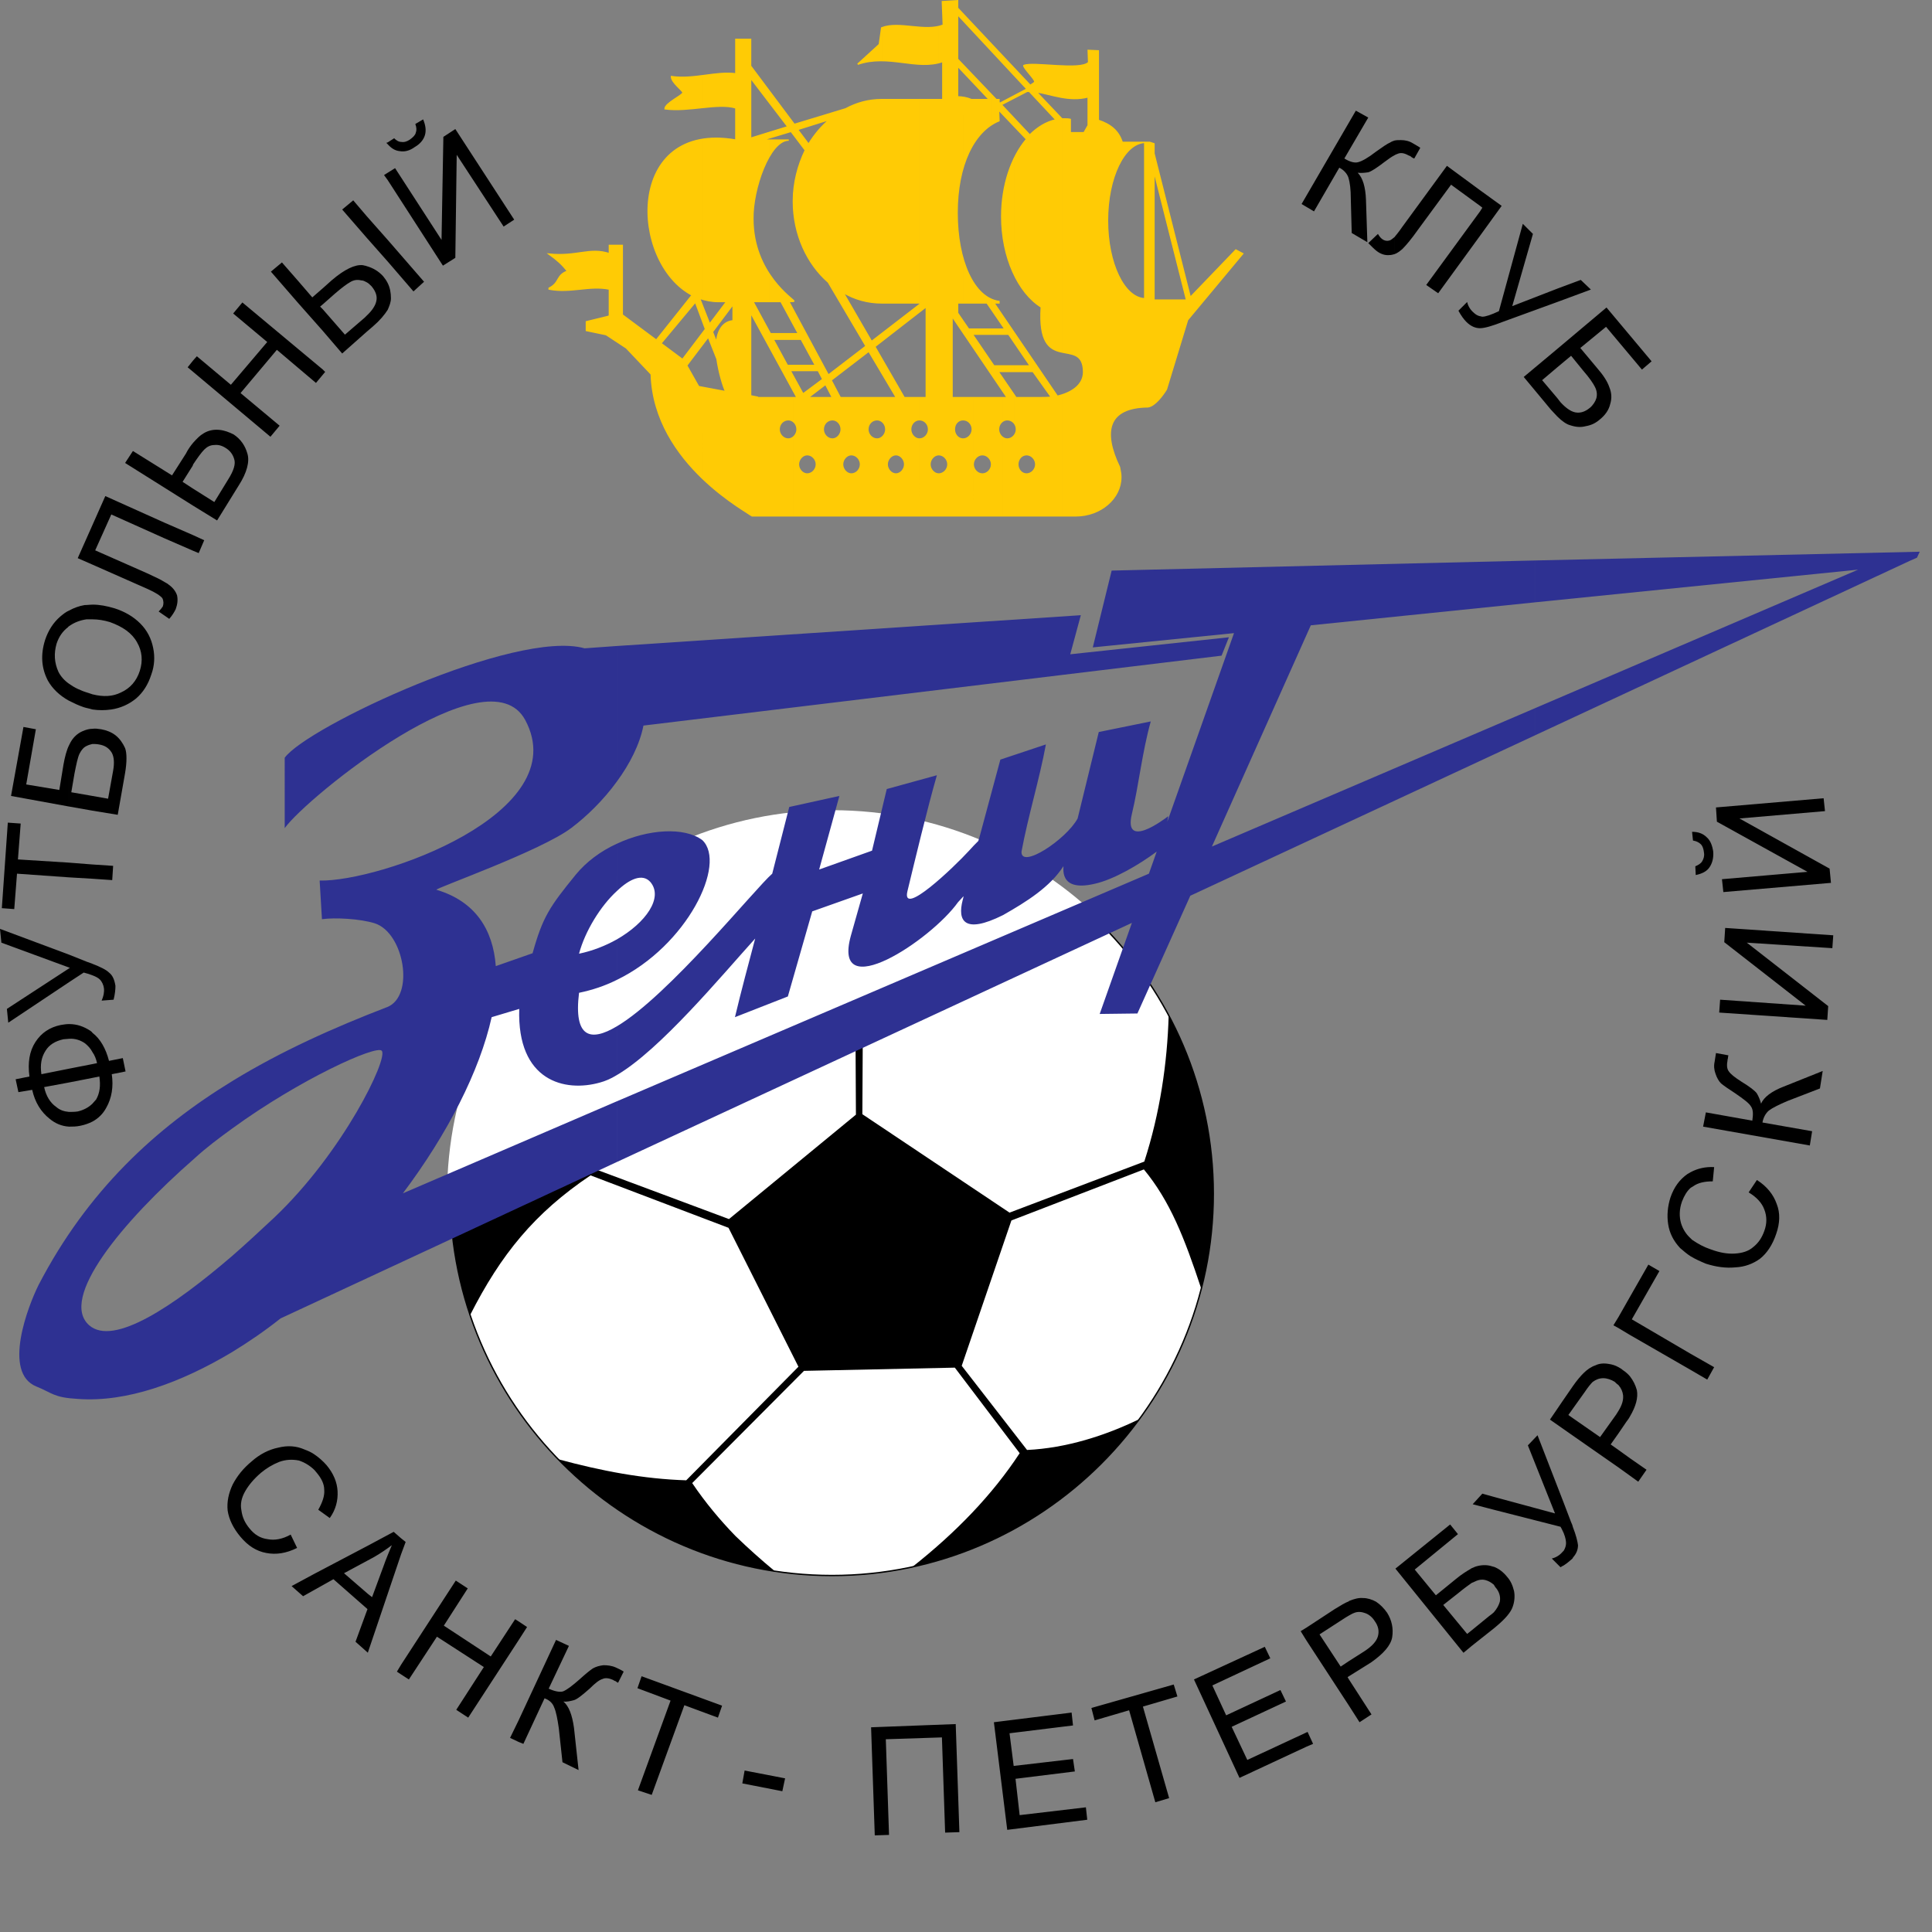 <svg height="1000" viewBox="0 0 1000 1000" width="1000" xmlns="http://www.w3.org/2000/svg"><rect x="0" y="0" width="1000" height="1000" fill="#808080" stroke="none"/><g transform="matrix(2.727 0 0 2.727 -207.195 -23.648)"><g><path d="m 298.06 80.219 l 3.318 -10.825 l 10.474 -12.571 l -1.309 -.698 l -8.643 8.991 l -3.841 -15.189 v 3.492 l 3.143 12.221 h -3.143 v 14.579 z m -8.292 6.372 c 1.048 -.436 2.357 -.698 4.102 -.698 c 1.31 -.175 2.794 -2.183 3.492 -3.317 l .699 -2.357 V 65.641 h -3.054 v -24.53 l 3.054 12.309 V 49.928 L 295.007 37.795 V 35.96 l -.786 -.262 c -1.484 0 -2.969 0 -4.453 0 v 2.096 c .96 -1.31 2.183 -2.096 3.491 -2.096 v 29.681 c -1.309 0 -2.532 -.786 -3.491 -2.096 z m -12.135 19.992 h 2.009 v 0 c .174 0 .349 0 .523 0 c 4.714 0 8.555 -3.318 8.555 -7.334 c 0 -.699 -.086 -.959 -.262 -1.92 c -2.531 -5.239 -2.531 -9.254 1.31 -10.738 V 63.284 c -2.095 -2.531 -3.58 -7.333 -3.58 -12.745 c 0 -5.412 1.484 -10.213 3.58 -12.744 v -2.096 c -.262 0 -.523 0 -.785 0 c -.699 -2.183 -2.184 -3.404 -4.54 -4.19 V 18.327 l -1.921 -.088 c 0 .699 .087 1.485 .087 2.27 c -.697 .699 -2.706 .786 -4.976 .699 v 5.936 c 1.484 .262 3.143 .35 4.889 -.088 v 5.413 l -.786 1.396 h -2.619 v -2.532 c -.35 -.087 -.699 -.087 -1.047 -.087 c -.175 0 -.349 0 -.436 0 v 44.259 c 2.009 .437 4.015 .35 4.015 3.753 c 0 2.27 -1.92 3.668 -4.015 4.365 v 22.96 z m -3.056 0 h 3.056 V 83.624 c -.349 .087 -.61 .174 -.96 .262 l -2.096 -3.142 v 2.007 l .961 1.31 c -.349 .087 -.698 .087 -.961 .087 z m 3.056 -85.376 c -1.047 -.088 -2.095 -.088 -3.056 -.174 v 5.5 c .961 .174 2.009 .436 3.056 .611 z m 0 10.04 v 44.259 c -1.136 -.262 -2.27 -.612 -3.056 -1.92 V 32.031 c .612 -.261 1.223 -.435 1.835 -.61 l -1.835 -2.007 v -1.309 l 2.969 3.142 c 0 0 0 0 .087 0 z m -6.372 75.336 h 3.316 V 84.147 c -.435 0 -.784 0 -1.221 0 v 0 h -2.095 V 95.06 c .699 .175 1.31 .873 1.31 1.747 c 0 .872 -.611 1.57 -1.31 1.744 z m 3.316 -85.55 c -1.309 -.089 -2.532 -.176 -3.316 -.089 v 1.484 c .524 .699 1.134 1.484 1.134 1.746 c 0 .175 -.436 .437 -.873 .699 l -.262 -.349 v 1.483 h .086 l 3.23 3.406 v -1.309 l -1.92 -2.008 c .611 .087 1.31 .261 1.92 .437 v -5.5 z m 0 10.998 v 41.555 c -.784 -1.135 -1.134 -3.23 -.959 -6.635 c -.874 -.525 -1.658 -1.223 -2.357 -2.008 V 34.04 l .174 .261 c .961 -.96 2.008 -1.745 3.142 -2.27 z m 0 48.713 v 2.007 l -2.532 -3.579 h -.784 v -1.047 h .262 l -.262 -.437 v -1.832 z m -6.11 25.839 h 2.794 v -8.032 c -.175 .089 -.262 .089 -.437 .089 c -.96 0 -1.658 -.873 -1.658 -1.833 c 0 -.96 .698 -1.834 1.658 -1.834 c .175 0 .262 0 .437 .087 V 84.147 h -2.445 l -.349 -.611 v 5.413 c .262 .261 .436 .699 .436 1.222 c 0 .437 -.174 .874 -.436 1.221 z m 2.794 -85.639 c -.437 .089 -.787 .089 -.96 .175 c 0 .263 .436 .787 .96 1.31 z m 0 3.58 v 1.483 c -.175 0 -.262 0 -.35 0 l -2.444 1.311 v -.437 l 2.269 -1.224 c 0 -.086 .088 -.086 .088 -.174 l -2.357 -2.619 v -1.31 z m 0 9.516 v 30.902 c -1.136 -1.135 -2.095 -2.619 -2.794 -4.19 V 38.754 c .611 -1.398 1.397 -2.619 2.357 -3.667 l -2.357 -2.531 v -1.397 z m 0 41.815 v 1.832 l -2.794 -4.102 v -1.833 z m 0 2.27 v 1.047 h -2.794 v -1.047 z m -4.976 28.458 h 2.183 V 91.392 c -.348 .35 -.785 .613 -1.309 .613 c -.349 0 -.612 -.176 -.874 -.35 z m 2.182 -85.027 l -2.183 -2.27 v 1.222 l 2.183 2.357 z m 0 5.326 v .437 l -2.183 1.047 v -.35 z m 0 4.277 v 1.397 l -2.183 -2.27 v -1.397 z m 0 7.595 v 21.998 c -1.134 -2.27 -1.833 -4.889 -2.183 -7.682 v -6.548 c .35 -2.88 1.049 -5.5 2.183 -7.768 z m 0 32.998 v 1.833 l -1.046 -1.484 h -1.136 v -.96 h .438 l -.438 -.698 v -1.835 z m 0 6.373 v 1.047 h -2.183 v -1.047 z m 0 5.412 v 5.413 c -.348 -.35 -.785 -.611 -1.309 -.611 c -.349 0 -.612 .087 -.874 .262 v -4.452 h .874 l -.874 -1.31 v -2.443 z m -4.191 23.046 h 2.008 V 91.655 c -.524 -.263 -.785 -.873 -.785 -1.484 c 0 -.699 .261 -1.222 .785 -1.571 v -4.452 h -2.008 z m 2.009 -87.297 l -2.008 -2.094 v 1.222 l 2.008 2.095 z m 0 8.73 v .35 l -.261 .174 l .261 .349 v 1.397 L 265.5 29.5 l .086 2.095 c -.436 .175 -.873 .35 -1.31 .612 v -5.413 l .787 .785 h .523 v .525 l .175 .174 z m 0 18.506 v 6.548 c -.174 -1.136 -.174 -2.182 -.174 -3.317 c -.001 -1.135 -.001 -2.182 .174 -3.231 z m 0 22.086 v 1.835 l -2.008 -2.881 v -2.008 c .437 .175 .874 .262 1.31 .35 v .262 h -.96 z m 0 2.533 v .96 h -2.008 v -.96 z m 0 6.984 v 1.047 h -.873 l .873 1.223 v 2.443 l -2.008 -2.88 V 77.6 l .35 .525 z m -5.5 28.458 h 3.491 V 84.147 h -3.491 v 12.31 c .087 -.787 .786 -1.485 1.658 -1.485 c .96 0 1.747 .874 1.747 1.834 c 0 .96 -.787 1.833 -1.747 1.833 c -.873 0 -1.571 -.699 -1.658 -1.484 z m 3.491 -89.391 l -3.491 -3.755 v 1.224 l 3.491 3.753 z m 0 9.602 v 5.413 c -1.308 .873 -2.532 2.094 -3.491 3.665 v -8.293 h 2.968 l -2.968 -3.142 V 23.04 Z m 0 38.759 v 2.008 l -.958 -1.396 h -2.533 v -3.754 c .96 1.484 2.183 2.619 3.491 3.142 z m 0 5.588 v .96 h -3.491 v -.96 z m 0 6.459 v 2.358 l -3.491 -5.238 v -2.27 z m -5.498 28.983 h 2.007 v -9.427 c -.087 -.176 -.087 -.263 -.087 -.349 c 0 -.088 0 -.176 .087 -.35 v -12.31 h -2.007 v 4.19 c .96 0 1.745 .786 1.745 1.833 c 0 .961 -.785 1.834 -1.745 1.834 z m 2.007 -93.146 l -2.007 -2.094 v 1.222 l 2.007 2.096 z m 0 9.603 v 1.397 l -2.007 -2.095 v -1.397 z m 0 4.539 v 8.293 c -.786 1.31 -1.484 2.795 -2.007 4.453 V 27.144 c .523 .086 1.047 .175 1.572 .436 h .435 z m 0 34.832 v 3.754 h -2.007 v -8.206 c .523 1.659 1.221 3.23 2.007 4.452 z m 0 8.73 v .96 h -.262 l .262 .349 v 2.269 l -2.007 -2.967 v -2.096 l 1.047 1.485 z m -6.635 35.442 h 4.628 V 92.005 c -.96 0 -1.659 -.873 -1.659 -1.834 c 0 -1.047 .699 -1.833 1.659 -1.833 v -4.19 h -2.096 V 68.696 l 2.096 3.057 v -2.096 l -1.047 -1.571 v -1.92 h 1.047 V 57.96 c -.786 -2.619 -1.135 -5.587 -1.135 -8.905 c 0 -3.317 .349 -6.197 1.135 -8.729 V 27.144 c -.349 -.088 -.699 -.088 -1.047 -.088 v -5.849 l 1.047 1.135 v -1.397 l -1.047 -1.046 V 11.43 l 1.047 1.134 v -1.222 l -1.047 -1.135 V 8.811 l -2.882 .175 l .175 4.451 c -.262 .088 -.524 .176 -.874 .264 v 6.896 c .262 -.088 .524 -.175 .786 -.262 v 7.245 h -.786 v 67.393 c .961 0 1.748 .874 1.748 1.834 c 0 .96 -.787 1.833 -1.748 1.833 z m -3.665 0 h 3.665 V 98.64 c -.872 0 -1.658 -.873 -1.658 -1.833 c 0 -.96 .786 -1.834 1.658 -1.834 V 27.579 h -3.665 v 38.586 h .436 l -.436 .349 v 1.309 l 1.309 -.96 v 17.284 h -1.309 v 4.19 c .958 0 1.745 .786 1.745 1.833 c 0 .961 -.787 1.834 -1.745 1.834 z m 3.665 -92.882 c -1.133 .261 -2.356 .261 -3.665 .173 v 6.984 c 1.309 .087 2.532 0 3.665 -.261 z m -8.118 92.882 h 4.453 v -14.578 v 0 c -.874 0 -1.658 -.873 -1.658 -1.834 c 0 -1.047 .784 -1.833 1.658 -1.833 v 0 v -4.19 h -2.882 l -1.571 -2.793 v 2.706 l .088 .087 h -.088 v 10.825 v 0 c .873 0 1.658 .874 1.658 1.834 c 0 .96 -.786 1.833 -1.658 1.833 v 0 z m 4.453 -92.709 c -1.484 -.087 -3.056 -.349 -4.453 -.349 v 6.809 c 1.484 .174 3.056 .437 4.453 .523 z m 0 13.705 h -4.453 v 38.586 h 4.453 z m 0 38.935 v 1.309 l -4.453 3.492 v -1.397 z m -6.985 40.069 h 2.532 V 98.64 c -.873 0 -1.659 -.873 -1.659 -1.833 c 0 -.96 .786 -1.834 1.659 -1.834 V 84.147 H 243.5 v 4.627 c .349 .262 .611 .785 .611 1.396 c 0 .524 -.263 1.048 -.611 1.397 z m 2.532 -93.058 c -.873 0 -1.745 .176 -2.532 .437 v 6.197 c .873 0 1.746 .088 2.532 .176 z m 0 14.054 h -2.008 v 0 c -.175 0 -.349 0 -.523 0 v 38.586 c .174 0 .349 0 .523 0 v 0 h 2.008 z m 0 42.339 v 1.397 l -2.532 2.008 v -1.397 z m 0 11.436 V 84.06 L 243.5 79.695 V 76.99 Z m -7.856 25.229 h 5.325 V 91.568 c -.349 .261 -.699 .437 -1.048 .437 c -.96 0 -1.746 -.873 -1.746 -1.834 c 0 -1.047 .786 -1.833 1.746 -1.833 c .349 0 .699 .174 1.048 .437 v -4.627 h -5.325 V 95.06 c .61 .262 1.135 .96 1.135 1.747 c 0 .785 -.525 1.483 -1.135 1.744 z M 243.5 13.962 c -.087 0 -.087 0 -.174 0 l -.437 3.142 l -4.104 3.753 c 1.572 -.611 3.143 -.699 4.714 -.699 v -6.196 z m 0 13.617 c -.087 0 -.087 0 -.174 0 c -1.746 0 -3.492 .349 -5.15 .96 v 36.665 c 1.658 .611 3.404 .961 5.15 .961 c .087 0 .087 0 .174 0 z m 0 44.347 v 1.397 l -1.484 1.134 l 1.484 2.532 v 2.706 l -2.618 -4.365 l -2.706 2.095 v -1.397 l 2.182 -1.657 l -2.182 -3.754 v -2.706 l 3.229 5.585 z m -9.602 34.657 h 4.278 v -8.032 c -.175 0 -.349 .089 -.611 .089 c -.872 0 -1.659 -.873 -1.659 -1.833 c 0 -.96 .787 -1.834 1.659 -1.834 c .262 0 .436 .087 .611 .087 V 84.147 h -2.707 l -1.571 -3.054 v 2.793 l .087 .262 h -.087 v 4.19 c 0 0 0 0 .087 0 c .874 0 1.659 .786 1.659 1.833 c 0 .961 -.786 1.834 -1.659 1.834 c -.087 0 -.087 0 -.087 0 z m 4.278 -78.043 c -.611 .263 -1.135 .437 -1.659 .786 l -2.619 .785 v 33.173 l 4.278 7.333 v -2.706 l -2.182 -3.755 c .699 .438 1.396 .787 2.182 1.049 z m 0 47.488 v 1.397 l -4.278 3.23 v -1.397 z m -7.77 30.555 h 3.492 V 92.005 c -.96 -.087 -1.658 -.873 -1.658 -1.834 c 0 -.961 .698 -1.746 1.658 -1.833 v -4.19 h -3.492 v 11.349 c .35 .35 .524 .785 .524 1.31 c 0 .523 -.174 .96 -.524 1.309 z m 3.492 -76.472 l -3.492 1.048 v 1.135 l 3.056 -.961 c -1.135 .961 -2.183 2.095 -3.056 3.317 v 24.531 c .873 1.134 1.745 2.182 2.793 3.055 l .699 1.048 z m 0 49.148 v 1.397 l -.174 .174 l .174 .263 v 2.793 l -1.222 -2.269 l -2.27 1.746 v -1.397 l 1.745 -1.309 l -.872 -1.659 h -.873 v -.96 h .35 l -.35 -.611 v -2.706 l 2.793 5.15 z m -7.333 27.324 h 3.841 v -8.468 c -.349 .349 -.699 .524 -1.222 .524 c -.874 0 -1.658 -.873 -1.658 -1.833 c 0 -.96 .785 -1.834 1.658 -1.834 c .523 0 .874 .175 1.222 .524 V 84.147 h -1.047 l 1.047 -.785 v -1.397 l -2.008 1.484 l -1.833 -3.23 v 2.795 l .699 1.133 h -.699 v 4.54 c .437 .349 .699 .871 .699 1.483 c 0 .611 -.262 1.135 -.699 1.397 z m 3.841 -75.424 l -3.667 1.135 l -.174 -.087 v 2.007 l 2.27 2.967 c -1.222 2.445 -2.008 5.238 -2.27 8.294 v 2.882 c .349 4.102 1.66 7.768 3.841 10.824 V 34.65 c -.349 .437 -.611 .875 -.96 1.397 l -2.095 -2.793 l 3.055 -.96 z m 0 43.56 v 2.706 l -2.357 -4.365 h -1.484 v -1.048 h .961 l -.961 -1.658 v -2.707 z m 0 3.318 v .96 h -3.841 v -.96 z m -3.841 -12.222 v -.087 c .087 0 .174 .087 .087 .087 c 0 0 0 0 -.087 0 z m -4.627 40.768 h 4.626 V 91.568 c -.261 .261 -.611 .437 -.96 .437 c -.961 0 -1.746 -.873 -1.746 -1.834 c 0 -1.047 .785 -1.833 1.746 -1.833 c .349 0 .699 .174 .96 .35 v -4.54 h -4.626 z m 4.627 -74.376 l -4.626 -6.285 v 2.182 l 3.58 4.625 l -3.58 1.049 v 1.047 l 4.19 -1.222 l .437 .611 v -2.007 z m 0 13.269 v 2.882 c 0 -.525 0 -.962 0 -1.485 c 0 -.436 0 -.961 0 -1.397 z m 0 20.252 v .087 c -.087 .088 -.437 .088 -.872 .088 l .872 1.745 v 2.707 l -2.356 -4.452 c -.612 0 -1.31 0 -2.27 0 v -5.239 c 2.007 2.969 4.189 4.628 4.626 5.064 z m 0 6.285 v 1.048 h -3.841 l 2.706 4.976 h 1.135 v .96 h -.611 l .611 1.222 v 2.795 l -4.626 -8.556 v -2.795 l .262 .35 z m -4.627 -33.609 v -3.143 h 3.754 c -1.309 0 -2.618 1.31 -3.754 3.143 z m -3.317 68.179 h 3.317 V 84.147 h -2.183 V 84.06 l -1.308 -.263 v -15.8 l 3.491 6.46 v -2.795 l -3.056 -5.76 c 1.222 0 2.183 0 3.056 0 v -5.239 c -1.571 -2.532 -3.056 -6.023 -3.056 -10.475 c -.087 -3.58 1.222 -8.555 3.056 -11.786 v -3.143 h -1.31 l 1.31 -.436 v -1.047 l -3.491 1.134 V 23.476 l 3.491 4.628 v -2.182 l -3.491 -4.715 v -5.063 h -2.795 v 6.547 c -1.396 -.175 -2.793 -.087 -4.277 .087 v 6.11 c 1.571 -.086 3.056 -.086 4.277 .262 v 6.111 c -1.57 -.262 -2.968 -.436 -4.277 -.349 v 30.903 c .262 .088 .611 .088 .873 .088 h 1.659 l -2.532 3.403 v 2.096 l 3.754 -4.977 v 3.143 c -1.31 .088 -2.881 1.048 -3.143 4.104 L 211.375 72.1 v 2.881 l .699 1.833 c .349 2.444 1.134 5.15 1.658 6.199 l -2.357 -.438 v 18.768 c 3.842 3.319 7.246 5.065 7.246 5.24 z m -7.246 -83.805 c -.699 .087 -1.31 .175 -2.008 .262 v 6.023 c .699 -.087 1.31 -.175 2.008 -.175 z m 0 12.135 c -.699 0 -1.397 .087 -2.008 .174 v 30.379 c .611 .175 1.31 .349 2.008 .349 z m -2.008 64.598 c .699 .612 1.31 1.222 2.008 1.833 V 82.577 l -2.008 -.349 z m 2.008 -30.204 v 2.096 l -.175 .261 l .175 .438 v 2.881 l -.96 -2.357 l -1.048 1.397 v -2.096 l .524 -.785 l -.524 -1.485 v -2.881 l 1.31 3.405 z M 209.367 23.04 c -1.221 .174 -2.444 .349 -3.666 .349 v 6.024 c 1.222 -.088 2.445 -.175 3.666 -.35 z m 0 12.047 c -1.396 .262 -2.619 .611 -3.666 1.223 v 27.235 c .524 .438 1.047 .787 1.658 1.136 l -1.658 2.094 v 1.921 l 2.27 -2.706 l 1.396 3.666 v -2.881 l -.61 -1.483 c .175 .088 .436 .088 .61 .175 z m -3.666 60.41 c 1.135 1.483 2.445 2.794 3.666 4.015 V 82.228 l -.786 -.175 l -2.269 -4.016 l 3.055 -4.014 v -2.096 l -3.666 4.801 z m 0 -72.108 c -.786 0 -1.483 -.086 -2.27 -.175 c 0 1.135 2.183 2.62 2.183 3.056 c -.087 .524 -3.405 2.008 -3.405 3.056 c 1.135 .174 2.27 .174 3.492 .088 z m 0 12.921 c -9.602 4.801 -8.118 21.124 0 27.235 z m 0 30.465 v 1.921 l -4.277 5.15 l 4.103 3.057 l .174 -.176 v 18.77 c -3.23 -4.19 -5.936 -9.429 -6.111 -15.801 c -1.57 -1.659 -3.142 -3.318 -4.713 -4.977 l -3.841 -2.531 l -3.754 -.785 v -1.659 l 4.278 -1.048 l .087 -.174 v -4.977 c -3.754 -.786 -7.334 .787 -11.436 0 v -.174 c 2.095 -1.048 1.31 -2.445 3.492 -3.229 c -1.047 -1.311 -1.92 -2.096 -3.492 -3.23 c 5.325 .522 7.682 -1.311 11.436 -.088 v -1.571 h 2.443 v 13.182 l 6.461 4.802 z" fill="#ffcb05"/><path d="m 218.621 106.583 h 61.021 v 0 c .174 0 .349 0 .523 0 c 4.714 0 8.555 -3.318 8.555 -7.334 c 0 -.699 -.086 -.959 -.262 -1.92 c -3.23 -6.722 -2.27 -11.349 5.412 -11.436 c 1.31 -.175 2.794 -2.183 3.492 -3.317 l 4.017 -13.182 l 10.474 -12.571 l -1.309 -.698 l -8.643 8.991 l -6.895 -27.322 V 35.96 l -.786 -.262 c -1.746 0 -3.493 0 -5.237 0 c -.699 -2.183 -2.184 -3.404 -4.54 -4.19 V 18.327 l -1.921 -.088 c 0 .699 .087 1.485 .087 2.27 c -1.483 1.659 -10.649 -.174 -12.308 .611 c 0 .524 2.095 2.533 2.095 3.056 c 0 .175 -.436 .437 -.873 .699 L 257.73 10.208 V 8.811 l -2.882 .175 l .175 4.451 c -3.493 1.397 -8.38 -.786 -11.698 .525 l -.437 3.142 l -4.104 3.753 c 5.849 -2.007 11.174 1.222 16.15 -.523 v 7.245 h -10.912 v 0 c -.262 0 -.436 0 -.698 0 c -2.444 0 -4.714 .611 -6.81 1.746 l -9.777 2.968 l -8.292 -11.087 v -5.063 h -2.795 v 6.547 c -3.665 -.524 -7.942 1.134 -12.221 .523 c 0 1.135 2.183 2.62 2.183 3.056 c -.087 .524 -3.405 2.008 -3.405 3.056 c 4.539 .611 10.039 -1.222 13.443 -.175 v 6.111 c -21.038 -3.666 -20.165 23.221 -8.293 29.42 l -6.808 8.555 l -6.461 -4.802 V 55.252 h -2.443 v 1.571 c -3.754 -1.223 -6.111 .61 -11.436 .088 c 1.571 1.134 2.445 1.92 3.492 3.23 c -2.182 .785 -1.396 2.182 -3.492 3.229 v .174 c 4.102 .787 7.682 -.786 11.436 0 v 4.977 l -.087 .174 l -4.278 1.048 v 1.659 l 3.754 .785 l 3.841 2.531 c 1.571 1.659 3.143 3.317 4.713 4.977 c .527 17.284 19.033 26.452 19.033 26.888 z m 82.582 -40.942 h -6.197 v -24.53 z m -29.768 -31.34 l -5.412 -5.761 l 4.888 -2.532 c .175 0 .35 0 .436 0 l 5.065 5.413 c -1.747 .349 -3.492 1.396 -4.977 2.88 z m -5.674 -6.023 l -.175 -.174 v -.525 h -.523 l -7.332 -7.681 V 11.43 l 13.094 14.054 c 0 .088 -.088 .088 -.088 .174 z m -8.031 -7.071 l 6.023 6.372 h -3.404 c -.786 -.349 -1.747 -.524 -2.619 -.524 z m 7.77 8.293 l 5.324 5.587 c -2.881 3.404 -4.714 8.73 -4.714 14.666 c 0 7.77 3.143 14.491 7.508 17.198 c -.874 13.356 7.944 5.15 8.03 12.308 c 0 2.619 -2.444 4.016 -4.975 4.627 L 264.626 66.165 h .96 v -.262 c -4.801 -.699 -7.943 -7.77 -7.943 -16.849 c 0 -9.079 3.229 -15.539 7.943 -17.459 z m 12.046 1.747 l -4.889 -5.151 c 2.881 .437 6.199 1.92 9.865 .96 v 5.413 l -.786 1.396 h -2.619 v -2.532 c -.35 -.087 -.699 -.087 -1.047 -.087 c -.175 .001 -.349 .001 -.524 .001 z m -44.084 .086 c -1.571 1.311 -2.881 2.881 -4.016 4.714 l -2.095 -2.793 z m -4.627 5.849 c -1.397 2.881 -2.27 6.199 -2.27 9.69 c 0 6.286 2.619 11.873 6.634 15.364 l 7.159 12.135 l -7.159 5.499 l -7.506 -13.966 c .697 0 .959 0 .959 -.088 c .087 -.262 -7.77 -5.151 -7.77 -15.625 c -.087 -5.588 3.142 -14.929 6.81 -14.929 h -5.064 l 5.499 -1.658 z M 218.447 34.913 V 23.476 l 7.071 9.253 z m 17.547 29.243 c 2.182 1.311 4.713 2.009 7.332 2.009 c .262 0 .436 0 .698 0 v 0 h 6.897 l -9.516 7.331 z m 15.799 2.708 v 17.284 h -4.19 l -5.587 -9.689 z m -5.673 17.283 h -10.651 l -1.746 -3.317 l 7.159 -5.499 z m -12.135 0 h -4.626 l 3.317 -2.531 z m -6.721 0 h -7.508 V 84.06 l -1.308 -.263 v -15.8 z m -8.381 -18.244 c 2.357 0 4.103 0 5.326 0 l 3.317 6.11 H 222.2 Z m -10.126 -.611 c 1.134 .35 2.27 .612 3.491 .612 h 1.659 l -3.23 4.277 z m 6.372 1.134 v 3.143 c -1.31 .088 -2.881 1.048 -3.143 4.104 L 211.2 71.664 Z m -3.055 10.389 c .349 2.444 1.134 5.15 1.658 6.199 l -5.151 -.961 l -2.269 -4.016 l 4.102 -5.412 z m -6.547 .088 l -4.103 -3.057 l 6.547 -7.856 l 1.92 5.151 z m 22.871 6.547 l 3.753 -2.794 l -.872 -1.659 h -5.326 z m -2.968 -5.413 l -2.706 -4.976 h 5.326 l 2.707 4.976 z m 43.386 6.11 l -3.404 -4.976 h 6.633 l 3.493 4.889 c -.785 .087 -1.483 .087 -2.182 .087 v 0 z m -5.498 -17.982 l 3.404 4.976 h -6.897 l -2.094 -3.056 v -1.92 z m -6.636 2.531 l 10.477 15.452 h -10.477 z m 7.944 9.429 l -4.103 -6.024 h 6.898 l 4.102 6.024 z m 28.633 -42.427 c -3.928 .174 -7.071 6.721 -7.071 14.84 c 0 8.119 3.143 14.666 7.071 14.841 z M 229.184 98.64 c .96 0 1.746 -.873 1.746 -1.833 c 0 -.96 -.786 -1.834 -1.746 -1.834 c -.874 0 -1.658 .874 -1.658 1.834 c 0 .959 .785 1.833 1.658 1.833 z m 8.381 0 c .96 0 1.746 -.873 1.746 -1.833 c 0 -.96 -.786 -1.834 -1.746 -1.834 c -.872 0 -1.659 .874 -1.659 1.834 c 0 .959 .786 1.833 1.659 1.833 z m 8.467 0 c .873 0 1.658 -.873 1.658 -1.833 c 0 -.96 -.786 -1.834 -1.658 -1.834 c -.873 0 -1.659 .874 -1.659 1.834 c 0 .959 .786 1.833 1.659 1.833 z m 8.118 0 c .961 0 1.748 -.873 1.748 -1.833 c 0 -.96 -.787 -1.834 -1.748 -1.834 c -.872 0 -1.658 .874 -1.658 1.834 c 0 .959 .786 1.833 1.658 1.833 z m 8.293 0 c .96 0 1.747 -.873 1.747 -1.833 c 0 -.96 -.787 -1.834 -1.747 -1.834 c -.96 0 -1.745 .874 -1.745 1.834 c 0 .959 .786 1.833 1.745 1.833 z m 8.381 0 c .961 0 1.747 -.873 1.747 -1.833 c 0 -.96 -.786 -1.834 -1.747 -1.834 c -.96 0 -1.658 .874 -1.658 1.834 c 0 .959 .698 1.833 1.658 1.833 z m -3.666 -6.635 c .961 0 1.745 -.873 1.745 -1.834 c 0 -1.047 -.784 -1.833 -1.745 -1.833 c -.874 0 -1.658 .786 -1.658 1.833 c 0 .96 .785 1.834 1.658 1.834 z m -8.38 0 c .96 0 1.745 -.873 1.745 -1.834 c 0 -1.047 -.785 -1.833 -1.745 -1.833 c -.96 0 -1.659 .786 -1.659 1.833 c 0 .96 .699 1.834 1.659 1.834 z m -8.293 0 c .958 0 1.745 -.873 1.745 -1.834 c 0 -1.047 -.787 -1.833 -1.745 -1.833 c -.874 0 -1.658 .786 -1.658 1.833 c 0 .96 .783 1.834 1.658 1.834 z m -8.032 0 c .874 0 1.659 -.873 1.659 -1.834 c 0 -1.047 -.786 -1.833 -1.659 -1.833 c -.96 0 -1.746 .786 -1.746 1.833 c -.001 .96 .785 1.834 1.746 1.834 z m -8.468 0 c .874 0 1.659 -.873 1.659 -1.834 c 0 -1.047 -.786 -1.833 -1.659 -1.833 c -.96 0 -1.745 .786 -1.745 1.833 c 0 .96 .785 1.834 1.745 1.834 z m -8.38 0 c .873 0 1.659 -.873 1.659 -1.834 c 0 -1.047 -.786 -1.833 -1.659 -1.833 c -.961 0 -1.746 .786 -1.746 1.833 c 0 .96 .785 1.834 1.746 1.834 z" fill="none" stroke="#ffcb05" stroke-width=".262"/></g><path d="m 233.898 307.714 c 39.807 0 72.369 -32.563 72.369 -72.457 c 0 -39.807 -32.562 -72.368 -72.369 -72.368 c -39.894 0 -72.455 32.561 -72.455 72.368 c 0 39.895 32.56 72.457 72.455 72.457 z" fill="#fff" stroke="#000" stroke-width=".262"/><path d="m 303.998 253.328 c 1.483 -5.85 2.269 -11.874 2.269 -18.071 c 0 -12.308 -3.055 -23.831 -8.468 -33.87 c -.261 9.079 -1.658 18.594 -4.627 27.76 l -25.578 9.689 l -27.934 -18.681 l .087 -16.499 h -1.396 l .087 16.586 l -24.094 19.817 l -28.546 -10.65 l -.087 -.088 v 0 v 0 v 0 l -24.267 6.024 c 0 8.031 1.309 15.8 3.753 22.959 c 5.85 -11.523 12.222 -19.38 22.872 -26.539 l 26.189 9.952 l 13.269 26.364 l -21.3 21.562 c -8.119 -.261 -15.976 -1.746 -24.355 -4.015 c 10.824 11.087 25.141 18.856 41.116 21.213 c -2.532 -2.095 -4.975 -4.277 -7.419 -6.635 c -2.882 -2.969 -5.675 -6.284 -8.207 -10.039 l 21.214 -21.299 l 28.633 -.611 l 12.309 16.237 c -5.15 7.857 -12.047 15.014 -20.34 21.562 c 17.547 -3.84 32.737 -13.967 43.037 -28.023 c -6.459 3.143 -13.879 5.501 -21.3 5.85 l -12.397 -15.976 l 9.429 -27.584 l 25.143 -9.69 c 4.97 6.022 7.677 12.919 10.908 22.695 z"/><path d="m 285.403 183.753 c -13.182 -13.182 -31.427 -21.3 -51.418 -21.3 c -40.243 0 -73.154 32.911 -73.154 73.154 c 0 2.008 .088 4.016 .262 6.024 z" fill="#fff"/><path d="m 367.374 115.051 l 72.979 -1.66 l -.523 1.134 l -1.397 .613 l -71.059 33.084 v -5.15 l 61.282 -26.277 l -61.282 6.199 z m -174.33 16.237 l 88.082 -5.849 l -2.008 7.419 l 30.117 -3.229 l -1.395 3.491 l -109.732 13.27 c -.698 3.579 -2.619 7.332 -5.063 10.65 v -25.752 z m 0 37.537 c 5.936 -2.794 12.832 -3.23 16.236 -.699 c 4.714 4.454 -2.88 20.08 -16.236 26.54 v -7.683 c 5.499 -3.144 8.904 -7.944 6.372 -10.912 c -1.483 -1.658 -3.928 -.611 -6.372 1.745 z m 0 34.656 v 9.254 c 8.206 -4.801 19.729 -18.681 26.275 -25.927 c -1.309 4.976 -2.618 9.777 -3.841 14.929 l 10.04 -3.93 l 4.626 -16.149 l 9.603 -3.404 l -2.27 8.03 c -3.666 13.27 15.19 .874 20.341 -6.372 l 1.047 -1.135 c 0 .175 -.087 .437 -.175 .786 c -.959 3.754 .175 6.547 7.682 2.793 c 4.453 -2.531 8.904 -5.324 11.436 -9.253 c .176 -.087 -1.134 4.976 5.938 3.318 c 3.579 -.786 8.38 -3.58 11.784 -6.11 l -1.483 4.19 l -101.001 43.212 v 11.522 l 97.772 -45.395 l -6.111 17.286 l 7.158 -.089 l 10.039 -22.348 l 65.473 -30.466 v -5.15 l -61.371 26.277 l 18.771 -41.99 l 42.6 -4.365 v -7.943 l -80.4 1.92 l -3.578 14.578 l 26.799 -2.706 l -12.657 35.791 l .174 -1.046 c -.785 .61 -8.555 6.458 -6.896 -.438 c 1.309 -5.412 1.92 -11.61 3.579 -17.546 l -9.865 2.007 l -4.015 16.412 c -2.183 4.016 -10.825 9.69 -10.651 6.286 c 1.223 -6.636 3.404 -13.707 4.628 -20.341 l -8.643 2.881 l -3.929 14.579 c -.088 .348 -.176 .611 -.262 .872 c -.525 .523 -1.136 1.134 -1.747 1.833 c -2.88 3.143 -12.919 12.745 -11.697 7.682 c 1.396 -5.762 3.753 -15.626 5.587 -21.998 l -9.514 2.619 l -2.795 11.697 l -10.038 3.58 l 3.841 -13.967 l -9.516 2.094 l -3.23 12.659 c -3.145 2.706 -19.732 23.22 -29.508 28.981 z M 130.017 152.5 c 4.189 -5.85 43.822 -24.442 56.916 -20.776 l 6.111 -.437 v 25.753 c -2.532 3.492 -5.675 6.548 -8.556 8.73 c -5.674 4.364 -26.189 11.611 -25.665 11.785 c 7.333 2.182 10.738 7.508 11.261 14.492 l 6.983 -2.446 c 1.921 -6.896 3.23 -8.815 8.206 -14.927 c 2.008 -2.443 4.714 -4.453 7.77 -5.849 v 8.992 c -3.056 2.794 -6.024 7.596 -7.159 11.872 c 2.532 -.524 4.975 -1.483 7.159 -2.706 v 7.683 c -2.27 1.133 -4.627 1.92 -7.159 2.444 c -1.047 8.554 2.182 9.341 7.159 6.372 v 9.254 c -1.135 .697 -2.183 1.135 -3.145 1.396 c -6.721 1.921 -15.799 -.261 -15.364 -13.966 l -5.237 1.572 c -2.269 10.212 -8.379 22.172 -16.847 33.433 l 40.593 -17.459 v 11.522 l -63.814 29.681 c -2.968 2.355 -6.024 4.452 -9.166 6.372 v -18.244 c 2.706 -2.358 5.325 -4.802 7.944 -7.246 c 13.094 -12.395 21.737 -30.292 20.428 -31.689 c -1.048 -1.133 -15.539 5.413 -28.372 14.753 v -8.991 c 9.254 -5.673 19.205 -10.126 29.419 -14.055 c 5.238 -2.095 3.23 -14.056 -2.357 -15.889 c -2.794 -.873 -7.507 -1.134 -10.038 -.785 l -.437 -7.334 c 11.349 .263 48.537 -12.746 39.021 -30.466 c -7.072 -13.182 -41.379 14.579 -45.655 20.515 V 152.5 Z m -9.954 112.787 c -9.776 5.85 -20.078 9.604 -29.331 8.905 c -4.628 -.262 -4.802 -1.134 -7.857 -2.357 c -6.46 -2.618 -1.571 -15.276 .438 -19.292 c 9.252 -17.809 22.173 -29.768 36.751 -38.672 v 8.991 c -2.532 1.833 -4.976 3.668 -7.159 5.674 c -13.879 12.135 -25.752 26.626 -19.991 31.689 c 4.627 4.015 15.975 -3.579 27.149 -13.182 z" fill="#2e3192"/><path d="m 371.564 87.726 v -3.491 l .611 .785 c .96 1.048 1.921 1.747 2.794 1.921 c .961 .175 1.833 -.087 2.793 -.873 c .611 -.523 1.047 -1.222 1.222 -1.833 c .175 -.699 .088 -1.397 -.262 -2.096 c -.349 -.699 -1.048 -1.745 -2.27 -3.143 l -2.27 -2.793 l -2.619 2.183 v -3.492 l 9.341 -7.856 l 8.555 10.214 l -1.833 1.57 l -6.809 -8.118 l -4.887 4.015 l 3.142 3.755 c 1.222 1.395 2.007 2.619 2.357 3.665 c .436 1.047 .524 2.096 .174 3.23 c -.262 1.136 -.961 2.096 -1.92 2.881 c -.786 .699 -1.659 1.136 -2.707 1.309 c -.961 .263 -1.92 .176 -2.968 -.173 c -.697 -.176 -1.57 -.786 -2.444 -1.66 z m 0 -21.736 v -2.532 l 4.452 -1.658 l 1.92 1.833 z m 0 -2.532 v 2.532 l -10.301 3.753 c -2.006 .785 -3.491 1.222 -4.364 1.222 v -2.27 c .174 0 .262 .088 .437 .088 c .61 0 1.658 -.35 3.142 -1.048 l 4.539 -16.585 l 1.921 1.92 l -3.929 13.705 z m 0 11.436 v 3.492 l -2.881 2.444 l 2.881 3.405 v 3.491 c -.436 -.436 -.785 -.872 -1.222 -1.309 l -5.151 -6.198 z m -14.665 -21.474 l 4.103 -5.674 l -4.103 -2.968 v 2.968 l .437 .349 l -.437 .698 z m 0 -8.643 v 2.968 l -5.5 -4.016 l -6.286 8.554 c -1.223 1.747 -2.27 2.969 -2.969 3.667 c -.523 .437 -.96 .785 -1.485 .961 v -3.23 c .35 -.437 .874 -1.048 1.397 -1.833 l 8.556 -11.698 z m 0 4.015 l -10.214 13.968 l 2.27 1.572 l 7.944 -10.912 z m 0 19.904 v 2.27 v 0 c -.872 0 -1.747 -.349 -2.62 -1.222 c -.436 -.437 -.96 -1.136 -1.482 -2.095 l 1.657 -1.658 c .175 .785 .612 1.483 1.222 2.008 c .35 .348 .786 .609 1.223 .697 z M 340.66 38.142 v -2.793 c .35 -.087 .787 -.087 1.224 -.087 c .786 0 1.571 .175 2.269 .611 c .874 .525 1.396 .787 1.396 .874 l -1.134 2.008 c -.088 0 -.263 -.087 -.525 -.263 c -.174 -.174 -.348 -.261 -.436 -.261 c -.786 -.435 -1.397 -.611 -2.008 -.435 c -.173 .084 -.523 .172 -.786 .346 z m 0 -2.793 v 2.793 c -.522 .262 -1.134 .699 -1.833 1.224 c -1.483 1.134 -2.531 1.833 -3.142 2.006 c -.611 .088 -1.31 .176 -2.007 .088 c .96 .96 1.483 2.707 1.571 5.15 l .262 8.032 l -2.969 -1.747 l -.174 -6.547 c 0 -1.746 -.175 -3.056 -.436 -3.929 c -.262 -.785 -.874 -1.483 -1.747 -1.919 l -4.802 8.292 l -2.357 -1.396 l 10.301 -17.721 l 2.357 1.309 l -4.539 7.77 c 1.136 .698 2.008 .872 2.619 .698 c .699 -.175 1.833 -.785 3.405 -2.007 c 1.222 -.874 2.096 -1.485 2.707 -1.747 c .262 -.174 .523 -.261 .784 -.349 z m 0 18.332 c -.348 .262 -.61 .523 -.872 .611 c -.523 .174 -1.048 .087 -1.483 -.262 c -.262 -.176 -.524 -.523 -.787 -.96 l -1.833 1.745 c .611 .613 1.134 1.135 1.572 1.484 c .786 .612 1.659 .874 2.444 .785 c .349 0 .611 -.086 .959 -.173 z M 149.569 67.474 v -5.063 c .436 .873 .612 1.834 .612 2.881 c 0 .698 -.262 1.396 -.612 2.182 z m 0 -9.165 l 4.889 5.674 l 2.008 -1.833 l -6.897 -7.945 z m 0 -15.452 V 41.46 l 1.398 -.873 l 8.817 13.618 l .349 -19.555 l 2.27 -1.483 l 11.174 17.197 l -2.008 1.31 l -8.904 -13.618 l -.262 19.555 l -2.357 1.484 z m 0 -6.81 c .699 .787 1.398 1.222 2.27 1.309 c .96 .175 1.921 -.087 2.881 -.786 c 1.047 -.611 1.658 -1.396 1.92 -2.27 c .263 -.959 .088 -1.92 -.349 -2.967 l -1.484 .874 c .263 .698 .263 1.221 .088 1.658 c -.088 .436 -.524 .874 -1.135 1.31 c -.525 .35 -1.047 .523 -1.571 .437 c -.523 0 -.96 -.263 -1.397 -.699 l -1.222 .786 v .348 z m 0 -.349 v .349 c -.087 -.087 -.174 -.175 -.262 -.262 z m 0 5.762 v 1.397 l -.699 -.961 z m 0 12.745 v 4.104 l -4.015 -4.541 v -4.102 z m 0 8.206 v 5.063 c -.61 .96 -1.483 2.009 -2.793 3.143 l -1.222 1.047 v -3.056 c 1.047 -.96 1.659 -1.92 1.833 -2.705 c .262 -.961 -.087 -1.92 -.873 -2.881 c -.35 -.35 -.611 -.612 -.96 -.787 V 59.18 c 1.222 .349 2.269 .961 3.143 1.92 c .349 .439 .611 .787 .872 1.311 z m -4.015 -12.745 v 4.102 l -4.626 -5.326 l 2.096 -1.745 z m 0 9.515 v 3.055 c -.35 -.174 -.611 -.349 -1.047 -.349 c -.699 -.174 -1.397 -.086 -2.096 .349 c -.611 .35 -1.57 1.048 -2.88 2.184 l -2.269 2.006 v -3.054 l 1.659 -1.485 c 2.444 -2.094 4.451 -3.055 5.936 -2.881 c .261 .088 .523 .088 .697 .175 z m 0 9.427 v 3.056 l -4.626 4.103 l -3.667 -4.276 v -4.104 l 4.19 4.802 l 3.753 -3.23 c .088 -.088 .262 -.263 .35 -.351 z m -8.293 11.176 v -.961 l .436 .437 z m 0 -16.412 v 3.054 l -.524 .438 l .524 .522 v 4.104 l -4.714 -5.326 v -4.191 l 2.706 3.143 z m 0 15.45 v .961 l -1.309 1.57 l -3.405 -2.88 v -3.58 z m -4.714 -16.848 v 4.191 l -5.15 -5.936 l 2.095 -1.747 z m 0 12.92 l -10.563 -8.817 l -1.746 2.096 l 6.46 5.413 l -6.897 8.118 l -6.459 -5.412 l -.699 .785 v 2.182 l 14.665 12.31 l 1.746 -2.096 l -7.42 -6.197 l 6.896 -8.206 l 4.016 3.405 v -3.581 z m -19.903 38.323 v -2.967 l 2.095 .96 l -1.048 2.444 z m 0 -8.555 v -3.23 l 4.016 2.531 l 2.619 -4.277 c 1.048 -1.658 1.484 -2.968 1.135 -3.928 c -.263 -.873 -.786 -1.571 -1.658 -2.096 c -.699 -.436 -1.397 -.61 -2.096 -.523 c -.786 0 -1.396 .349 -1.92 .873 c -.524 .525 -1.223 1.485 -2.095 2.795 v -4.104 c .699 -.785 1.31 -1.396 1.92 -1.746 c .96 -.611 2.008 -.786 2.968 -.699 c 1.047 .088 1.921 .438 2.794 .874 c 1.309 .873 2.181 2.095 2.619 3.666 c .436 1.484 -.087 3.579 -1.659 6.023 l -4.103 6.634 z m 0 -27.585 v 2.182 l -1.048 -.872 z m 0 15.626 v 4.104 c 0 .086 -.087 .173 -.087 .261 l -1.921 3.056 l 2.008 1.309 v 3.23 l -5.412 -3.404 V 98.03 l 1.396 .872 l 2.619 -4.103 c .436 -.874 .96 -1.572 1.397 -2.096 z m 0 17.547 v 2.967 l -5.412 -2.356 v -2.969 z m -5.413 15.276 v -6.373 c .262 .174 .522 .262 .698 .438 c .873 .61 1.397 1.309 1.659 2.094 c .174 .873 .086 1.66 -.262 2.619 c -.262 .524 -.611 1.135 -1.222 1.833 z m -13.705 79.179 c 1.484 1.134 2.531 2.967 3.143 5.324 l 2.619 -.523 l .524 2.532 l -2.619 .522 c .349 2.358 0 4.541 -1.048 6.374 c -.611 1.135 -1.483 2.007 -2.619 2.618 v -3.404 c .262 -.262 .436 -.525 .699 -.787 c .697 -1.222 .872 -2.619 .61 -4.365 l -1.309 .263 v -2.619 l .872 -.175 c -.174 -.787 -.437 -1.485 -.872 -2.095 z M 107.231 98.028 v 3.229 l -7.507 -4.714 l 1.484 -2.269 z m 0 9.864 v 2.969 l -10.127 -4.541 l -3.056 6.81 l 9.689 4.277 c 1.484 .699 2.708 1.224 3.493 1.747 v 6.373 l -1.135 -.786 c .35 -.349 .611 -.698 .786 -.96 c .174 -.524 .174 -1.048 -.087 -1.572 c -.349 -.436 -1.223 -1.046 -2.794 -1.745 l -10.475 -4.627 v -7.507 l 2.444 -5.5 z m -13.705 85.899 v -2.181 c 1.571 .61 2.619 1.135 3.143 1.658 c .698 .523 1.047 1.398 1.223 2.531 c 0 .7 -.089 1.572 -.351 2.619 l -2.269 .175 c .348 -.786 .523 -1.572 .436 -2.356 c -.088 -.612 -.349 -1.222 -.786 -1.659 c -.261 -.262 -.697 -.524 -1.396 -.787 z m 0 -18.331 v -2.708 l 3.928 .263 l -.175 2.706 z m 0 -12.919 v -2.794 l 2.968 .523 l .96 -5.326 c .262 -1.483 .175 -2.618 -.262 -3.404 c -.524 -.873 -1.311 -1.396 -2.445 -1.571 c -.437 -.087 -.872 -.087 -1.221 -.087 v -2.88 c .523 -.088 1.048 0 1.658 .087 c .96 .175 1.92 .524 2.708 1.135 c .784 .611 1.396 1.484 1.832 2.444 c .349 .96 .349 2.62 0 4.714 l -1.397 7.944 z m 0 -19.206 c 1.221 .174 2.356 .174 3.579 0 c 1.746 -.262 3.317 -.96 4.713 -2.095 c 1.311 -1.134 2.27 -2.62 2.881 -4.54 c .611 -1.659 .698 -3.404 .349 -5.064 c -.349 -1.745 -1.135 -3.317 -2.445 -4.625 c -1.308 -1.31 -2.968 -2.27 -4.888 -2.882 c -1.484 -.435 -2.794 -.698 -4.19 -.698 v 2.793 c 1.048 0 2.182 .174 3.316 .523 c 2.445 .875 4.191 2.096 5.151 3.841 c .96 1.659 1.135 3.492 .523 5.412 c -.611 1.922 -1.834 3.318 -3.579 4.105 c -1.571 .785 -3.317 .872 -5.412 .35 v 2.88 z m -4.453 59.71 c 1.484 0 2.794 .436 4.104 1.311 c .087 .086 .262 .173 .349 .349 v 3.666 c -.349 -.699 -.873 -1.223 -1.397 -1.66 c -.873 -.611 -1.92 -.96 -3.056 -.872 z m 4.453 18.507 c -.699 .35 -1.397 .611 -2.27 .787 c -.786 .174 -1.484 .174 -2.183 .174 v -2.793 c .525 0 1.048 0 1.659 -.088 c 1.134 -.262 2.095 -.785 2.794 -1.483 z m 0 -113.222 v 7.507 l -2.794 -1.223 z m 0 15.101 v 2.793 c -.349 0 -.786 0 -1.136 0 c -1.221 .174 -2.356 .611 -3.317 1.31 v -2.969 c .961 -.522 1.921 -.872 2.968 -1.048 c .523 0 1.048 -.086 1.485 -.086 z m 0 17.024 v 2.88 c -.524 -.175 -1.136 -.262 -1.659 -.437 c -1.047 -.349 -1.92 -.787 -2.794 -1.222 v -3.23 c .961 .699 2.183 1.311 3.667 1.746 c .262 .087 .524 .174 .786 .263 z m 0 6.546 v 2.88 c -.349 .087 -.699 .175 -1.048 .349 c -.611 .263 -1.047 .787 -1.396 1.485 c -.349 .697 -.611 2.007 -.96 3.753 l -.611 3.579 l 4.016 .699 v 2.794 l -4.453 -.787 v -11.61 c .087 -.175 .175 -.349 .262 -.524 c .524 -.959 1.31 -1.745 2.356 -2.183 c .612 -.26 1.222 -.435 1.834 -.435 z m 0 25.752 v 2.708 l -4.453 -.263 v -2.794 z m 0 18.857 v 2.181 c -.437 -.174 -.961 -.348 -1.659 -.523 l -2.794 1.833 v -2.618 l .175 -.087 l -.175 -.087 v -2.445 l 3.491 1.396 c .35 .087 .7 .263 .962 .35 z m 0 19.031 v 2.619 l -4.453 .872 v -2.619 z m -11.436 4.888 l -2.619 .437 l -.524 -2.445 l 2.619 -.524 c -.348 -2.619 0 -4.8 1.136 -6.547 c 1.134 -1.745 2.705 -2.794 4.801 -3.23 c .523 -.086 1.048 -.174 1.571 -.174 v 2.794 c -.349 0 -.698 .087 -1.048 .087 c -1.571 .349 -2.706 1.049 -3.404 2.182 c -.786 1.221 -1.047 2.619 -.786 4.452 l 5.238 -1.047 v 2.619 l -4.714 .874 c .349 1.658 1.135 2.967 2.271 3.753 c .698 .612 1.483 .874 2.443 .961 v 2.793 c -1.396 -.088 -2.619 -.611 -3.666 -1.484 c -1.66 -1.31 -2.795 -3.143 -3.318 -5.501 z m 6.983 -90.964 v 2.969 c -.087 .088 -.174 .088 -.174 .175 c -1.049 .786 -1.747 1.833 -2.183 3.143 c -.524 1.833 -.437 3.578 .349 5.324 c .436 .873 1.135 1.659 2.007 2.27 v 3.23 c -1.746 -.96 -3.142 -2.27 -4.016 -3.841 c -1.222 -2.358 -1.396 -4.889 -.523 -7.682 c .61 -1.835 1.57 -3.318 2.881 -4.453 c .524 -.436 1.049 -.872 1.659 -1.135 z m 0 25.579 v 11.61 l -11 -2.007 l 2.358 -13.096 l 2.356 .437 l -1.832 10.476 l 6.284 1.047 l .786 -4.801 c .263 -1.483 .612 -2.793 1.048 -3.666 z m 0 22.26 v 2.794 l -9.865 -.698 l -.523 6.722 l -2.357 -.175 l 1.135 -16.236 l 2.444 .174 l -.524 6.809 z m 0 17.46 v 2.445 l -12.832 -4.714 l -.263 -2.619 z m 0 2.619 v 2.618 l -11.523 7.683 l -.262 -2.619 z"/><path d="m 396.88 268.692 v -3.055 l 4.452 2.532 l -1.309 2.357 z m 0 -21.562 v -3.405 c .088 .089 .175 .176 .262 .263 c 1.134 .787 2.27 1.397 3.579 1.833 c 1.658 .611 3.143 .873 4.539 .786 c 1.397 -.088 2.62 -.437 3.579 -1.31 c .96 -.786 1.571 -1.745 2.008 -2.968 c .523 -1.396 .523 -2.794 0 -4.104 c -.437 -1.222 -1.485 -2.355 -2.968 -3.23 l 1.571 -2.355 c 1.92 1.223 3.142 2.793 3.753 4.538 c .699 1.747 .612 3.667 -.086 5.674 c -.699 2.096 -1.747 3.666 -3.056 4.715 c -1.309 .96 -2.88 1.571 -4.713 1.659 c -1.833 .174 -3.667 -.088 -5.587 -.7 c -1.048 -.437 -2.007 -.872 -2.881 -1.396 z m 0 -13.007 c .175 -.088 .262 -.175 .437 -.261 c .96 -.7 2.182 -.962 3.753 -.962 l .262 -2.706 c -1.658 -.088 -3.143 .262 -4.452 .959 z m 2.357 -11.61 l .524 -2.706 l 8.818 1.571 c .174 -1.222 .174 -2.096 -.263 -2.707 c -.349 -.611 -1.396 -1.396 -3.056 -2.532 c -1.222 -.786 -2.094 -1.396 -2.619 -1.832 c -.435 -.437 -.785 -1.047 -1.046 -1.833 c -.263 -.698 -.35 -1.484 -.175 -2.27 c .175 -1.048 .261 -1.572 .261 -1.659 l 2.358 .436 c 0 .088 -.087 .263 -.087 .525 c -.087 .262 -.087 .436 -.087 .523 c -.176 .873 -.089 1.57 .262 2.008 c .348 .522 1.134 1.134 2.356 1.92 c 1.573 .96 2.62 1.746 2.969 2.27 c .349 .611 .61 1.222 .786 1.921 c .523 -1.222 2.007 -2.358 4.277 -3.23 l 7.42 -2.969 l -.523 3.319 l -6.111 2.355 c -1.658 .699 -2.88 1.311 -3.578 1.833 c -.612 .524 -1.049 1.311 -1.223 2.271 l 9.429 1.657 l -.437 2.706 z m 3.055 -21.651 l .176 -2.444 l 16.236 1.135 l -15.45 -12.046 l .174 -2.707 l 20.515 1.396 l -.175 2.444 l -16.238 -1.047 l 15.452 12.045 l -.174 2.62 z m .785 -22.87 l -.26 -2.444 l 16.236 -1.397 l -17.197 -9.516 l -.175 -2.706 l 20.429 -1.746 l .261 2.444 l -16.237 1.396 l 17.11 9.516 l .261 2.706 z m -5.76 -9.778 l -.175 -1.658 c 1.223 0 2.095 .349 2.793 1.047 c .699 .611 1.049 1.571 1.222 2.707 c .087 1.222 -.173 2.181 -.699 2.967 c -.523 .787 -1.395 1.223 -2.618 1.484 l -.086 -1.659 c .611 -.262 1.046 -.523 1.31 -.96 c .261 -.438 .435 -.96 .348 -1.572 c -.087 -.786 -.263 -1.309 -.611 -1.658 c -.351 -.349 -.873 -.611 -1.484 -.698 z m -.437 62.94 v 2.969 c -.697 .611 -1.221 1.483 -1.659 2.62 c -.523 1.482 -.523 2.879 -.173 4.102 c .348 1.136 .958 2.096 1.832 2.88 v 3.405 c -.697 -.436 -1.396 -1.047 -2.008 -1.572 c -1.222 -1.309 -2.007 -2.791 -2.269 -4.539 c -.262 -1.657 -.087 -3.404 .436 -5.063 c .698 -2.008 1.746 -3.405 3.23 -4.452 c .175 -.088 .436 -.261 .611 -.35 z m 0 34.483 v 3.055 l -11.522 -6.634 v -7.246 l 3.49 -6.11 l 2.096 1.222 l -5.238 9.165 z m -11.523 23.134 v -3.317 l 3.142 2.183 l -1.571 2.269 z m 0 -11.261 v -7.596 c .611 .787 1.047 1.658 1.309 2.619 c .262 1.397 -.174 3.056 -1.309 4.977 z m 0 -22.697 v 7.246 l -2.183 -1.31 v -2.095 z m 0 15.101 v 7.596 c -.175 .35 -.435 .698 -.699 1.048 l -1.484 2.181 v -4.277 c .699 -1.134 .961 -2.096 .873 -2.968 c -.087 -.698 -.349 -1.31 -.873 -1.921 v -3.403 c .262 .173 .524 .262 .786 .523 c .524 .349 1.047 .785 1.397 1.221 z m 0 15.539 v 3.317 l -2.183 -1.57 v -3.318 z m -2.183 -26.799 v 2.095 l -.96 -.524 z m 0 9.515 v 3.403 c -.262 -.174 -.436 -.349 -.699 -.611 c -.699 -.436 -1.483 -.698 -2.182 -.698 c -.787 0 -1.396 .263 -2.008 .698 c -.35 .349 -.872 .961 -1.571 2.008 l -2.182 3.055 v -4.277 v 0 c .787 -1.135 1.483 -1.919 2.008 -2.444 c .699 -.697 1.483 -1.222 2.269 -1.483 c .698 -.35 1.572 -.438 2.532 -.262 c .612 .087 1.222 .262 1.833 .611 z m 0 8.293 v 4.277 l -1.483 2.095 l 1.483 1.048 v 3.318 l -8.642 -6.024 v -3.316 l 5.15 3.578 l 3.055 -4.277 c .176 -.262 .263 -.437 .437 -.699 z m -8.641 27.847 v -5.761 c .611 1.571 .872 2.707 .96 3.405 c -.001 .785 -.262 1.571 -.96 2.356 z m 0 -32.562 v 4.277 l -.872 1.223 l .872 .612 v 3.316 l -1.747 -1.222 v -5.673 z m 0 26.801 v 5.761 c 0 .088 -.088 .175 -.175 .262 c -.436 .349 -.874 .786 -1.573 1.224 V 303 c .263 -.436 .438 -.961 .438 -1.397 c 0 -.436 -.088 -1.047 -.438 -1.92 v -5.761 l 1.397 3.666 c .176 .349 .263 .61 .351 .96 z m -1.748 -24.268 v 5.673 l -2.617 -1.833 z m 0 19.642 v 5.761 c -.173 -.35 -.348 -.787 -.61 -1.222 l -12.657 -3.23 v -2.445 l 11.611 3.143 l -5.151 -12.919 l 1.833 -1.92 z m 0 9.078 v 2.795 c -.173 .086 -.348 .173 -.61 .349 l -1.658 -1.659 c .786 -.175 1.484 -.611 2.009 -1.222 c .086 -.088 .174 -.177 .259 -.263 z m -13.267 14.753 v -3.056 c .611 -.699 .96 -1.397 1.134 -2.007 c .175 -.961 -.087 -1.922 -.873 -2.794 c -.087 -.175 -.174 -.262 -.262 -.437 v -3.404 c .96 .35 1.833 1.047 2.532 1.921 c .698 .785 1.048 1.659 1.31 2.706 c .174 .96 .087 2.008 -.262 2.968 c -.35 1.047 -1.398 2.271 -3.057 3.667 z m 0 -24.967 v 2.445 l -4.016 -1.047 l 1.834 -2.009 z m 0 13.269 v 3.404 c -.524 -.436 -.959 -.699 -1.571 -.872 c -.61 -.174 -1.309 -.088 -2.008 .262 c -.175 .086 -.35 .175 -.611 .261 v -2.793 c .261 -.087 .436 -.174 .611 -.262 c 1.047 -.35 2.182 -.437 3.23 -.088 c .088 0 .173 .088 .349 .088 z m 0 8.642 v 3.056 l -4.19 3.317 v -2.968 l 3.315 -2.706 c .351 -.262 .614 -.437 .875 -.699 z m -4.19 -8.38 v 2.793 c -.611 .438 -1.484 1.047 -2.531 1.921 l -2.882 2.27 l 4.539 5.5 l .874 -.699 v 2.968 l -1.572 1.311 l -12.919 -15.975 l 10.388 -8.381 l 1.483 1.833 l -8.205 6.722 l 4.015 4.889 l 3.753 -3.055 c 1.136 -.961 2.183 -1.573 3.057 -2.097 z m -23.309 26.102 v -4.976 l 4.278 6.635 l -2.27 1.483 z m 0 -5.587 v -2.881 l 2.88 -1.833 c 1.485 -.959 2.358 -1.92 2.619 -2.881 c .263 -.96 .088 -1.92 -.611 -2.88 c -.436 -.699 -1.048 -1.222 -1.746 -1.485 c -.698 -.261 -1.397 -.348 -2.095 -.086 c -.261 .086 -.611 .262 -1.047 .524 v -2.708 c 0 -.085 0 -.085 .088 -.085 c .873 -.351 1.746 -.612 2.619 -.526 c .786 0 1.659 .264 2.444 .7 c .786 .524 1.485 1.222 2.096 2.095 c .873 1.396 1.222 2.968 .959 4.626 c -.261 1.571 -1.658 3.143 -4.016 4.801 z m 0 -14.231 v 2.708 c -.348 .174 -.698 .437 -1.134 .698 l -4.451 2.881 l 4.014 6.11 l 1.571 -1.048 v 2.881 l -.262 .176 l .262 .436 v 4.976 l -8.031 -12.309 v -2.531 l 5.326 -3.491 c 1.133 -.7 2.007 -1.223 2.705 -1.487 z m -8.032 27.587 v -2.706 l .175 -.088 l 1.049 2.27 z m 0 -22.609 v 2.531 l -1.134 -1.832 z m 0 19.903 v 2.706 l -12.745 5.936 l -8.642 -18.681 l 13.444 -6.198 l 1.047 2.182 l -10.999 5.151 l 2.62 5.673 l 10.3 -4.801 l 1.048 2.181 l -10.302 4.801 l 2.968 6.287 z m -149.537 1.833 v -4.191 l 7.071 -15.189 l 2.444 1.134 l -3.841 8.119 c 1.135 .524 2.095 .699 2.707 .524 c .698 -.262 1.747 -1.048 3.23 -2.357 c 1.049 -.961 1.92 -1.659 2.445 -2.008 c .611 -.35 1.31 -.524 2.008 -.611 c .785 0 1.571 .087 2.357 .436 c .96 .437 1.396 .698 1.483 .786 l -1.048 2.095 c -.087 0 -.261 -.087 -.436 -.262 c -.262 -.088 -.437 -.174 -.524 -.262 c -.786 -.349 -1.484 -.436 -2.008 -.174 c -.611 .174 -1.396 .786 -2.445 1.833 c -1.396 1.223 -2.357 2.009 -2.968 2.182 c -.699 .175 -1.31 .35 -2.008 .262 c 1.047 .874 1.659 2.532 2.008 4.977 l .873 8.032 l -3.055 -1.485 l -.699 -6.46 c -.262 -1.833 -.523 -3.143 -.872 -3.928 c -.262 -.786 -.874 -1.397 -1.833 -1.746 l -4.017 8.643 z m 0 -19.379 l 1.57 -2.445 l -1.57 -1.046 z m 22.608 28.545 l 6.198 -17.023 l -6.285 -2.357 l .786 -2.27 l 15.277 5.587 l -.786 2.27 l -6.372 -2.357 l -6.198 17.022 z m 19.817 -1.309 l .438 -2.445 l 7.682 1.486 l -.524 2.444 z m 24.442 -10.65 l 16.063 -.611 l .699 20.513 l -2.707 .088 l -.611 -18.071 l -10.65 .349 l .611 18.158 l -2.707 .087 z m 25.841 19.466 l -2.532 -20.427 l 14.752 -1.833 l .264 2.445 l -12.048 1.482 l .787 6.199 l 11.262 -1.31 l .349 2.357 l -11.262 1.396 l .785 6.897 l 12.571 -1.483 l .261 2.356 z m 28.109 -5.237 l -4.976 -17.459 l -6.546 1.92 l -.611 -2.357 l 15.626 -4.452 l .699 2.27 l -6.548 1.92 l 4.977 17.373 z M 174.45 316.444 v 3.491 l -9.602 14.753 l -2.27 -1.486 l 5.238 -8.118 l -8.904 -5.76 l -5.326 8.118 l -1.484 -.961 v -1.833 l 10.388 -15.975 l 2.27 1.483 l -4.539 7.071 l 8.904 5.85 l 4.627 -7.071 z m 0 18.681 v 4.191 l -1.659 -.785 z m -22.349 -31.428 v -3.055 l .874 .7 z m 0 -3.054 v 3.055 l -6.285 18.594 v -11.086 l .786 .612 l 2.095 -5.674 c .611 -1.746 1.223 -3.143 1.658 -4.19 c -1.047 .785 -2.182 1.571 -3.404 2.269 l -1.135 .611 v -2.794 l 4.888 -2.619 z m 0 24.006 v 1.833 l -.785 -.523 z M 135.69 284.754 c .785 .525 1.571 1.222 2.269 2.009 c 1.31 1.57 2.008 3.229 2.096 4.975 c .087 1.748 -.35 3.493 -1.484 5.064 l -2.182 -1.571 c .785 -1.397 1.221 -2.619 1.134 -3.754 c 0 -1.135 -.524 -2.182 -1.397 -3.23 c -.174 -.175 -.262 -.349 -.436 -.524 z m 10.126 17.285 v 2.794 l -4.54 2.445 l 4.54 3.928 v 11.086 v .089 l -2.356 -2.096 l 2.27 -6.197 l -6.46 -5.674 l -3.579 2.007 v -3.055 z m -14.666 -2.094 l 1.222 2.53 c -2.095 1.049 -4.016 1.311 -5.85 .96 c -1.92 -.349 -3.491 -1.397 -4.888 -3.054 c -1.396 -1.658 -2.182 -3.318 -2.444 -4.978 c -.175 -1.658 .174 -3.316 .96 -4.975 c .874 -1.659 2.009 -3.057 3.58 -4.365 c 1.571 -1.397 3.316 -2.27 5.063 -2.62 c 1.745 -.436 3.404 -.349 4.975 .35 c .699 .261 1.309 .524 1.921 .959 v 2.968 c -.872 -.872 -1.921 -1.484 -2.968 -1.833 c -1.31 -.262 -2.531 -.175 -3.754 .262 c -1.309 .523 -2.444 1.221 -3.491 2.095 c -1.31 1.136 -2.27 2.27 -2.969 3.491 c -.698 1.223 -.96 2.445 -.698 3.667 c .175 1.311 .698 2.358 1.484 3.319 c .96 1.222 2.095 1.919 3.492 2.094 c 1.311 .263 2.794 .002 4.365 -.87 z m 4.54 7.42 v 3.055 l -2.183 1.222 l -2.182 -1.921 z"/></g></svg>
